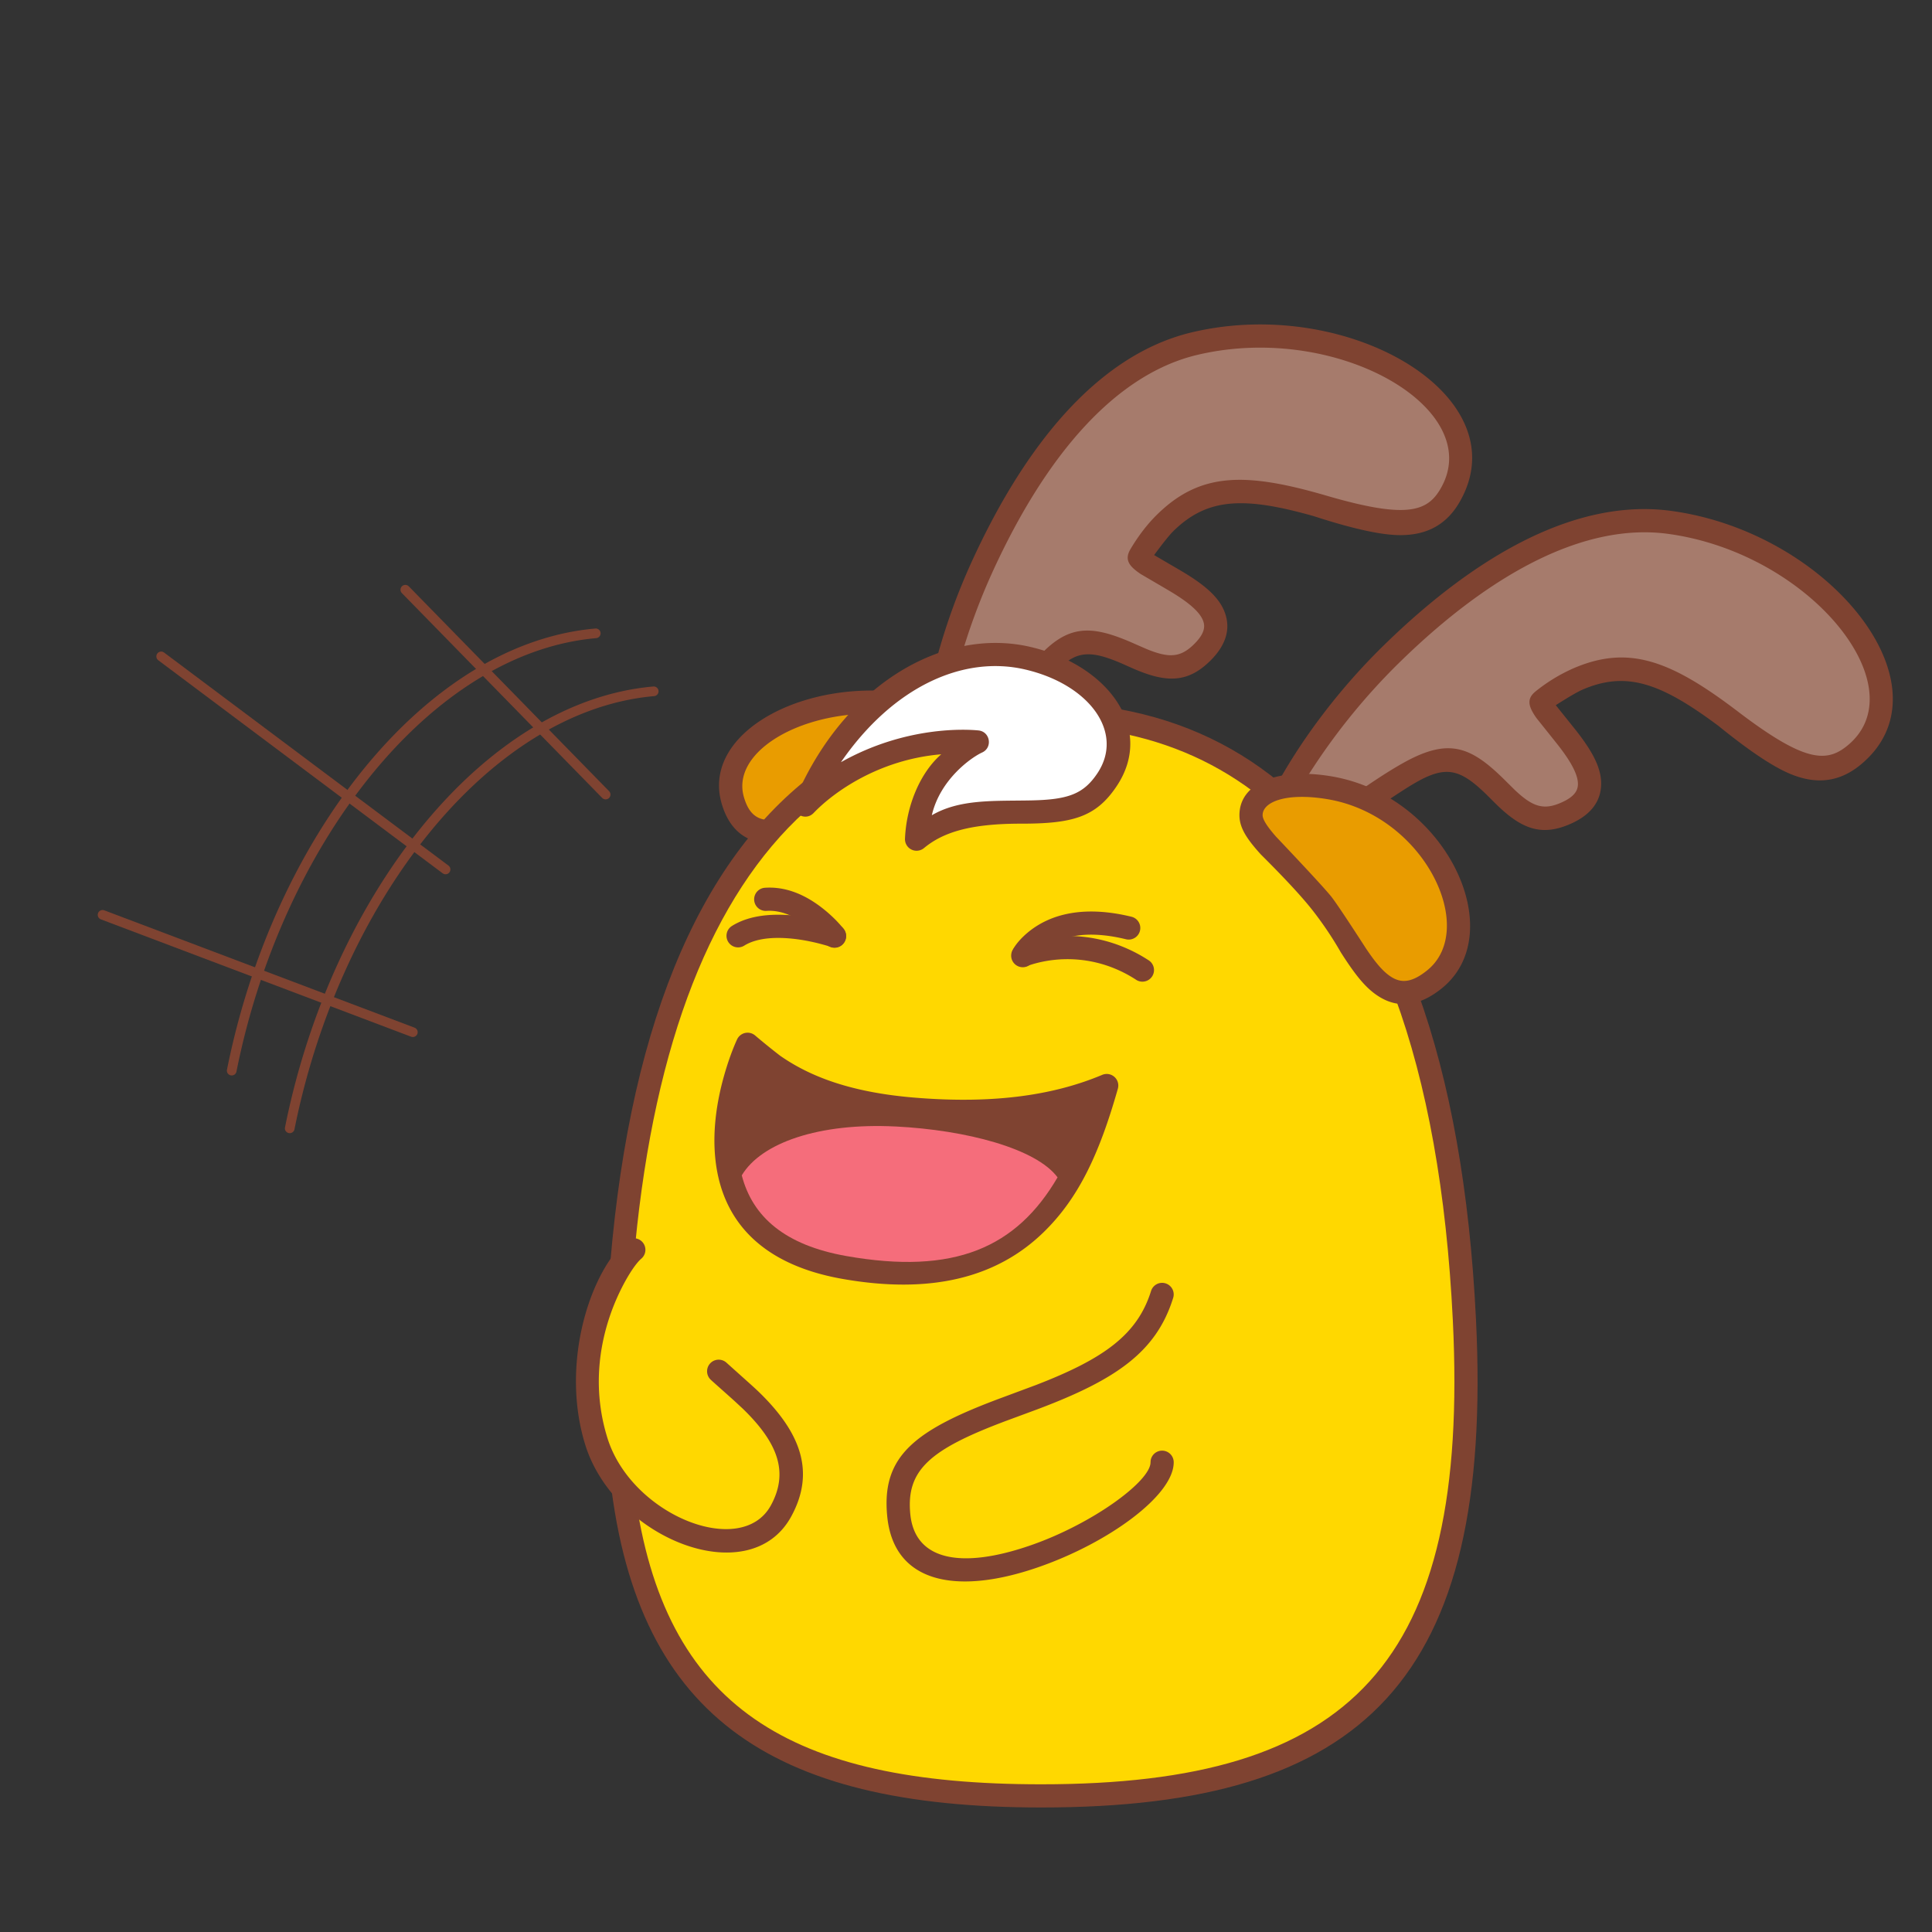 <svg data-id="112-eaca6fbafaf0965-smile" xmlns="http://www.w3.org/2000/svg" viewBox="0 0 100 100"><rect x="0" y="0" width="100" height="100" fill="#333333" stroke="none"/><g fill="none" fill-rule="evenodd"><path fill="#a67b6c" d="M47.733 40.042c-.455-1.249 4.097-19.889 14.148-22.253 7.677-1.807 15.963 3.052 13.178 7.899-2.784 4.846-11.254-4.939-16.003 3.052-.428.72 5.922 2.285 3.229 5.006s-5.143-2.903-8.288.917c-2.16 2.625-3.522 5.336-4.642 6.607-1.342 1.522-1.544-1.012-1.622-1.228zM65.372 42.741c.024-1.329 10.96-17.092 21.19-15.693 7.815 1.068 13.807 8.576 9.469 12.1-4.338 3.524-8.734-8.646-16.035-2.893-.657.518 4.71 4.257 1.219 5.83-3.49 1.574-3.759-4.554-8.066-2.117-2.958 1.675-5.201 3.716-6.703 4.5-1.799.94-1.078-1.498-1.074-1.727z"/><path fill="#e99c00" d="M45.675 40.58c-3.115 1.771-6.775 4.095-7.712.845-.954-3.31 4.886-6.318 10.559-4.58 1.593.489 1.448 2.1 1.448 2.1s-2.16 1.444-4.295 1.635z"/><path fill="#ffd800" d="M53.9 93c14.723 0 22.876-4.762 21.903-24.631C74.829 48.5 67.674 37 53.9 37c-13.774 0-20.929 11.5-21.902 31.369C31.026 88.238 39.179 93 53.901 93z"/><path fill="#ffd800" d="M37.199 70.977c1.302 1.26 5.108 3.793 3.225 7.231-1.883 3.44-8.223.704-9.559-3.604-1.554-5.01 1.188-9.264 1.93-9.904.856-2.826 5.052 4.98 4.404 6.277z"/><path fill="#e99c00" d="M68.46 46.816c1.753 2.173 2.963 6.156 5.787 3.877s.467-8.935-5.45-9.918c-2.64-.439-4.047.36-4.046 1.422 0 1.062 1.956 2.447 3.71 4.62z"/><path fill="#fff" d="M41.695 41.723c3.616-3.78 8.905-3.26 8.905-3.26s-2.991 1.359-3.143 5.03c3.5-2.898 7.674.183 9.855-3.071 1.813-2.708-.7-5.51-4.116-6.3s-8.742 1.048-11.501 7.601z"/><g fill="#7f4331" fill-rule="nonzero"><path d="M86.512 26.445c8.274 1.131 14.636 9.201 9.764 13.16-1.112.903-2.316 1.002-3.647.438-.888-.376-2.113-1.198-3.675-2.465-3.004-2.245-4.787-2.86-7.055-1.877-.241.105-.699.37-1.372.799l1.049 1.31c.954 1.216 1.415 2.142 1.275 3.075-.111.748-.628 1.338-1.52 1.74-1.544.696-2.585.287-3.925-1.034l-.454-.452c-1.357-1.326-2.086-1.533-3.636-.656-.45.255-1.143.709-1.918 1.235l-1.367-.548c.943-.66 1.889-1.292 2.694-1.732 2.306-1.258 3.438-.793 5.237 1.012l.445.44c.93.88 1.497 1.061 2.43.64.545-.245.781-.515.827-.822.073-.49-.277-1.194-1.033-2.157-.087-.11-.453-.57-1.098-1.375-.424-.6-.54-1.005-.039-1.4a8.744 8.744 0 0 1 1.928-1.176c2.869-1.243 5.047-.425 8.545 2.239 3.327 2.533 4.495 2.64 5.552 1.835 3.86-2.944-1.737-10.023-9.17-11.04-4.285-.586-9.14 1.98-13.918 6.659a32.726 32.726 0 0 0-4.981 6.255l-1.426.184c1.167-2.162 3.061-4.843 5.567-7.297 5.017-4.913 10.175-7.639 14.921-6.99zM61.716 17.195c8.13-1.913 16.965 3.338 13.837 8.783-.713 1.242-1.802 1.766-3.247 1.717-.964-.033-2.402-.36-4.315-.982-3.61-1.018-5.496-.952-7.26.779-.188.184-.52.596-.994 1.238l1.449.847c1.327.793 2.09 1.49 2.294 2.413.164.737-.107 1.474-.795 2.17-1.191 1.203-2.31 1.195-4.035.443l-.586-.26c-1.586-.683-2.354-.688-3.332.352l-1.116-.548c1.645-1.875 2.866-1.827 5.143-.81l.574.251c1.184.489 1.778.454 2.499-.273.42-.425.544-.761.476-1.065-.107-.484-.687-1.015-1.738-1.642-.121-.073-.628-.37-1.518-.89-.611-.408-.865-.745-.54-1.294.42-.705.879-1.3 1.378-1.79 2.233-2.19 4.56-2.207 8.78-.975 4.016 1.171 5.145.852 5.842-.28 2.549-4.132-5.217-8.733-12.52-7.015-4.212.99-7.824 5.128-10.606 11.21a32.653 32.653 0 0 0-1.673 4.524l-1.345.436a32.697 32.697 0 0 1 1.927-5.459c2.92-6.387 6.758-10.783 11.421-11.88z"/><path d="M73.38 51.345c1.682 4.64 2.692 10.31 3.017 16.95.916 18.688-5.803 25.26-22.5 25.26-14.13 0-21.107-4.84-22.37-17.538l1.329 1.203c1.502 11.156 8.006 15.135 21.04 15.135 16.03 0 22.175-6.198 21.303-24.002-.325-6.632-1.332-12.24-3.006-16.779zM42.343 39.89l-.67 2.11c-4.822 4.378-7.781 11.935-8.797 22.447l-1.377 2.093c.898-12.979 4.552-22.032 10.844-26.65zm14.92-3.296c3.442.508 6.432 1.82 8.963 3.9l-.974.77c-2.145-1.704-4.628-2.83-7.441-3.358z"/><path d="M68.897 40.18c-2.756-.458-4.745.352-4.744 2.014 0 .626.342 1.189 1.109 2.033 1.289 1.283 2.2 2.271 2.733 2.964a18.34 18.34 0 0 1 1.41 2.11c.795 1.245 1.345 1.917 2.052 2.331.98.574 2.05.429 3.169-.475 3.569-2.88.22-9.988-5.729-10.977zm-.197 1.184c5.042.838 7.816 6.726 5.172 8.86-.752.606-1.286.678-1.808.373-.418-.245-.82-.698-1.362-1.507-.94-1.454-1.531-2.339-1.773-2.653-.242-.315-1.203-1.36-2.884-3.135-.484-.55-.692-.897-.692-1.109 0-.687 1.217-1.183 3.347-.829zM53.316 33.48c-4.436-1.025-9.638 1.892-12.19 7.952-.257.614.527 1.129.987.648 1.03-1.077 3.378-2.767 6.606-3.038-1.086.945-1.806 2.651-1.877 4.368a.6.6 0 0 0 .982.487c.96-.795 2.337-1.266 5.016-1.264 2.68.002 3.884-.337 4.955-1.936 1.987-2.966-.428-6.281-4.48-7.217zm-.27 1.169c3.347.773 5.166 3.27 3.752 5.38-.715 1.068-1.508 1.361-3.43 1.4-1.92.038-3.682-.08-5.137.768.429-1.856 2.044-2.993 2.602-3.247.558-.253.421-1.083-.19-1.143-.61-.06-3.748-.249-7.116 1.644 2.701-3.915 6.324-5.54 9.519-4.802zM32.403 64.246a.6.6 0 1 1 .784.908c-.427.369-1.185 1.645-1.648 3.047-.658 1.996-.754 4.12-.1 6.226 1.24 3.999 6.938 6.27 8.46 3.494.947-1.732.35-3.26-1.456-5.011l-.422-.391c-.48-.434-1.127-1.002-1.24-1.111a.6.6 0 0 1 .836-.862l1.255 1.125c.164.149.31.283.407.377 2.148 2.083 2.945 4.124 1.672 6.449-2.152 3.93-9.154 1.138-10.659-3.715-1.303-4.202.26-8.938 2.11-10.536zM60.33 66.427a.6.6 0 0 0-.752.395c-.7 2.243-2.41 3.498-5.959 4.867l-1.693.63c-4.621 1.706-6.31 3.057-6.003 6.17.34 3.45 3.587 4.105 7.851 2.618 3.625-1.263 6.977-3.71 6.977-5.416a.6.6 0 0 0-1.193-.097l-.007.097c0 .983-3.01 3.181-6.172 4.283-3.64 1.27-6.027.788-6.262-1.603-.225-2.286 1.021-3.345 4.92-4.813l1.655-.612c4.108-1.544 6.164-2.986 7.031-5.767a.6.6 0 0 0-.394-.752z"/><path d="M45.887 35.766c-4.962-.309-9.52 2.406-8.536 5.82.323 1.122.98 1.801 1.919 2l-.14-.034 1.05-1.115c-.2.022-.383.02-.55-.004l-.11-.02c-.48-.102-.81-.442-1.017-1.16-.636-2.208 2.554-4.243 6.398-4.312zM53.131 48.749a7.582 7.582 0 0 1 5.116.31 7.77 7.77 0 0 1 1.188.634.6.6 0 1 1-.652 1.006 6.571 6.571 0 0 0-1.005-.535 6.414 6.414 0 0 0-4.315-.262l-.209.065c-.034.011-.06.02-.077.028a.6.6 0 0 1-.45-1.112l.123-.046c.074-.026.169-.056.281-.088z"/><path d="M53.172 48.288c1.207-1.02 2.997-1.425 5.408-.834a.6.6 0 0 1-.286 1.165c-2.041-.5-3.436-.185-4.347.585a2.3 2.3 0 0 0-.437.47l-.03.048a.6.6 0 1 1-1.056-.567c.122-.227.363-.541.748-.867zM42.814 47.706c-.801-.212-1.65-.352-2.475-.359-.956-.008-1.79.167-2.453.58a.6.6 0 1 0 .635 1.019c.442-.276 1.06-.405 1.808-.399.71.006 1.466.13 2.179.319l.237.065c.103.03.181.055.231.072a.6.6 0 1 0 .39-1.134l-.28-.088c-.08-.023-.17-.049-.272-.075z"/><path d="M42.724 47.132c-.96-.796-2.022-1.264-3.155-1.18a.6.6 0 0 0 .088 1.196c.769-.057 1.557.29 2.3.907.14.116.27.235.39.353l.171.178c.096.104.16.18.19.218a.6.6 0 1 0 .949-.733c-.183-.236-.5-.58-.933-.94zM15.24 58.46a.25.25 0 0 1-.49-.098C17.134 46.428 24.96 36.31 33.818 35.533a.25.25 0 0 1 .044.498c-8.59.752-16.276 10.688-18.622 22.43z"/><path d="M12.24 55.46a.25.25 0 1 1-.49-.099c2.384-11.934 10.211-22.053 19.068-22.829a.25.25 0 0 1 .044.498c-8.59.752-16.276 10.688-18.622 22.43z"/><path d="M31.523 41.305a.25.25 0 0 1-.3.037l-.053-.041L20.8 30.698a.25.25 0 0 1 .305-.39l.053.04 10.368 10.603a.25.25 0 0 1-.004.354zM23.262 45.152a.25.25 0 0 1-.291.083l-.059-.033L8.194 34.176a.25.25 0 0 1 .241-.433l.059.033 14.718 11.026a.25.25 0 0 1 .05.35zM21.602 53.514a.25.25 0 0 1-.257.16l-.065-.014-16.058-6.074a.25.25 0 0 1 .111-.483l.065.015 16.059 6.074a.25.25 0 0 1 .145.322z"/></g><path fill="#7f4331" fill-rule="nonzero" d="M57.05 55.635c-2.36.99-5.428 1.539-9.761 1.174-3.138-.265-5.292-1.032-6.92-2.173a36.34 36.34 0 0 1-1.284-1.04.6.6 0 0 0-.935.206l-.016.034c-.21.464-.458 1.125-.679 1.923-.346 1.252-.525 2.516-.466 3.732.169 3.475 2.228 5.929 6.608 6.703 4.616.815 8.012-.075 10.415-2.41 1.814-1.764 2.885-4.044 3.848-7.431a.6.6 0 0 0-.81-.718z"/><path fill="#f56d7b" d="M46.354 58.306c3.675.185 7.28 1.145 8.385 2.634-2.13 3.648-5.351 5.058-10.933 4.072-3.17-.56-4.852-2.02-5.412-4.175 1.002-1.684 3.999-2.73 7.96-2.53z"/></g></svg>